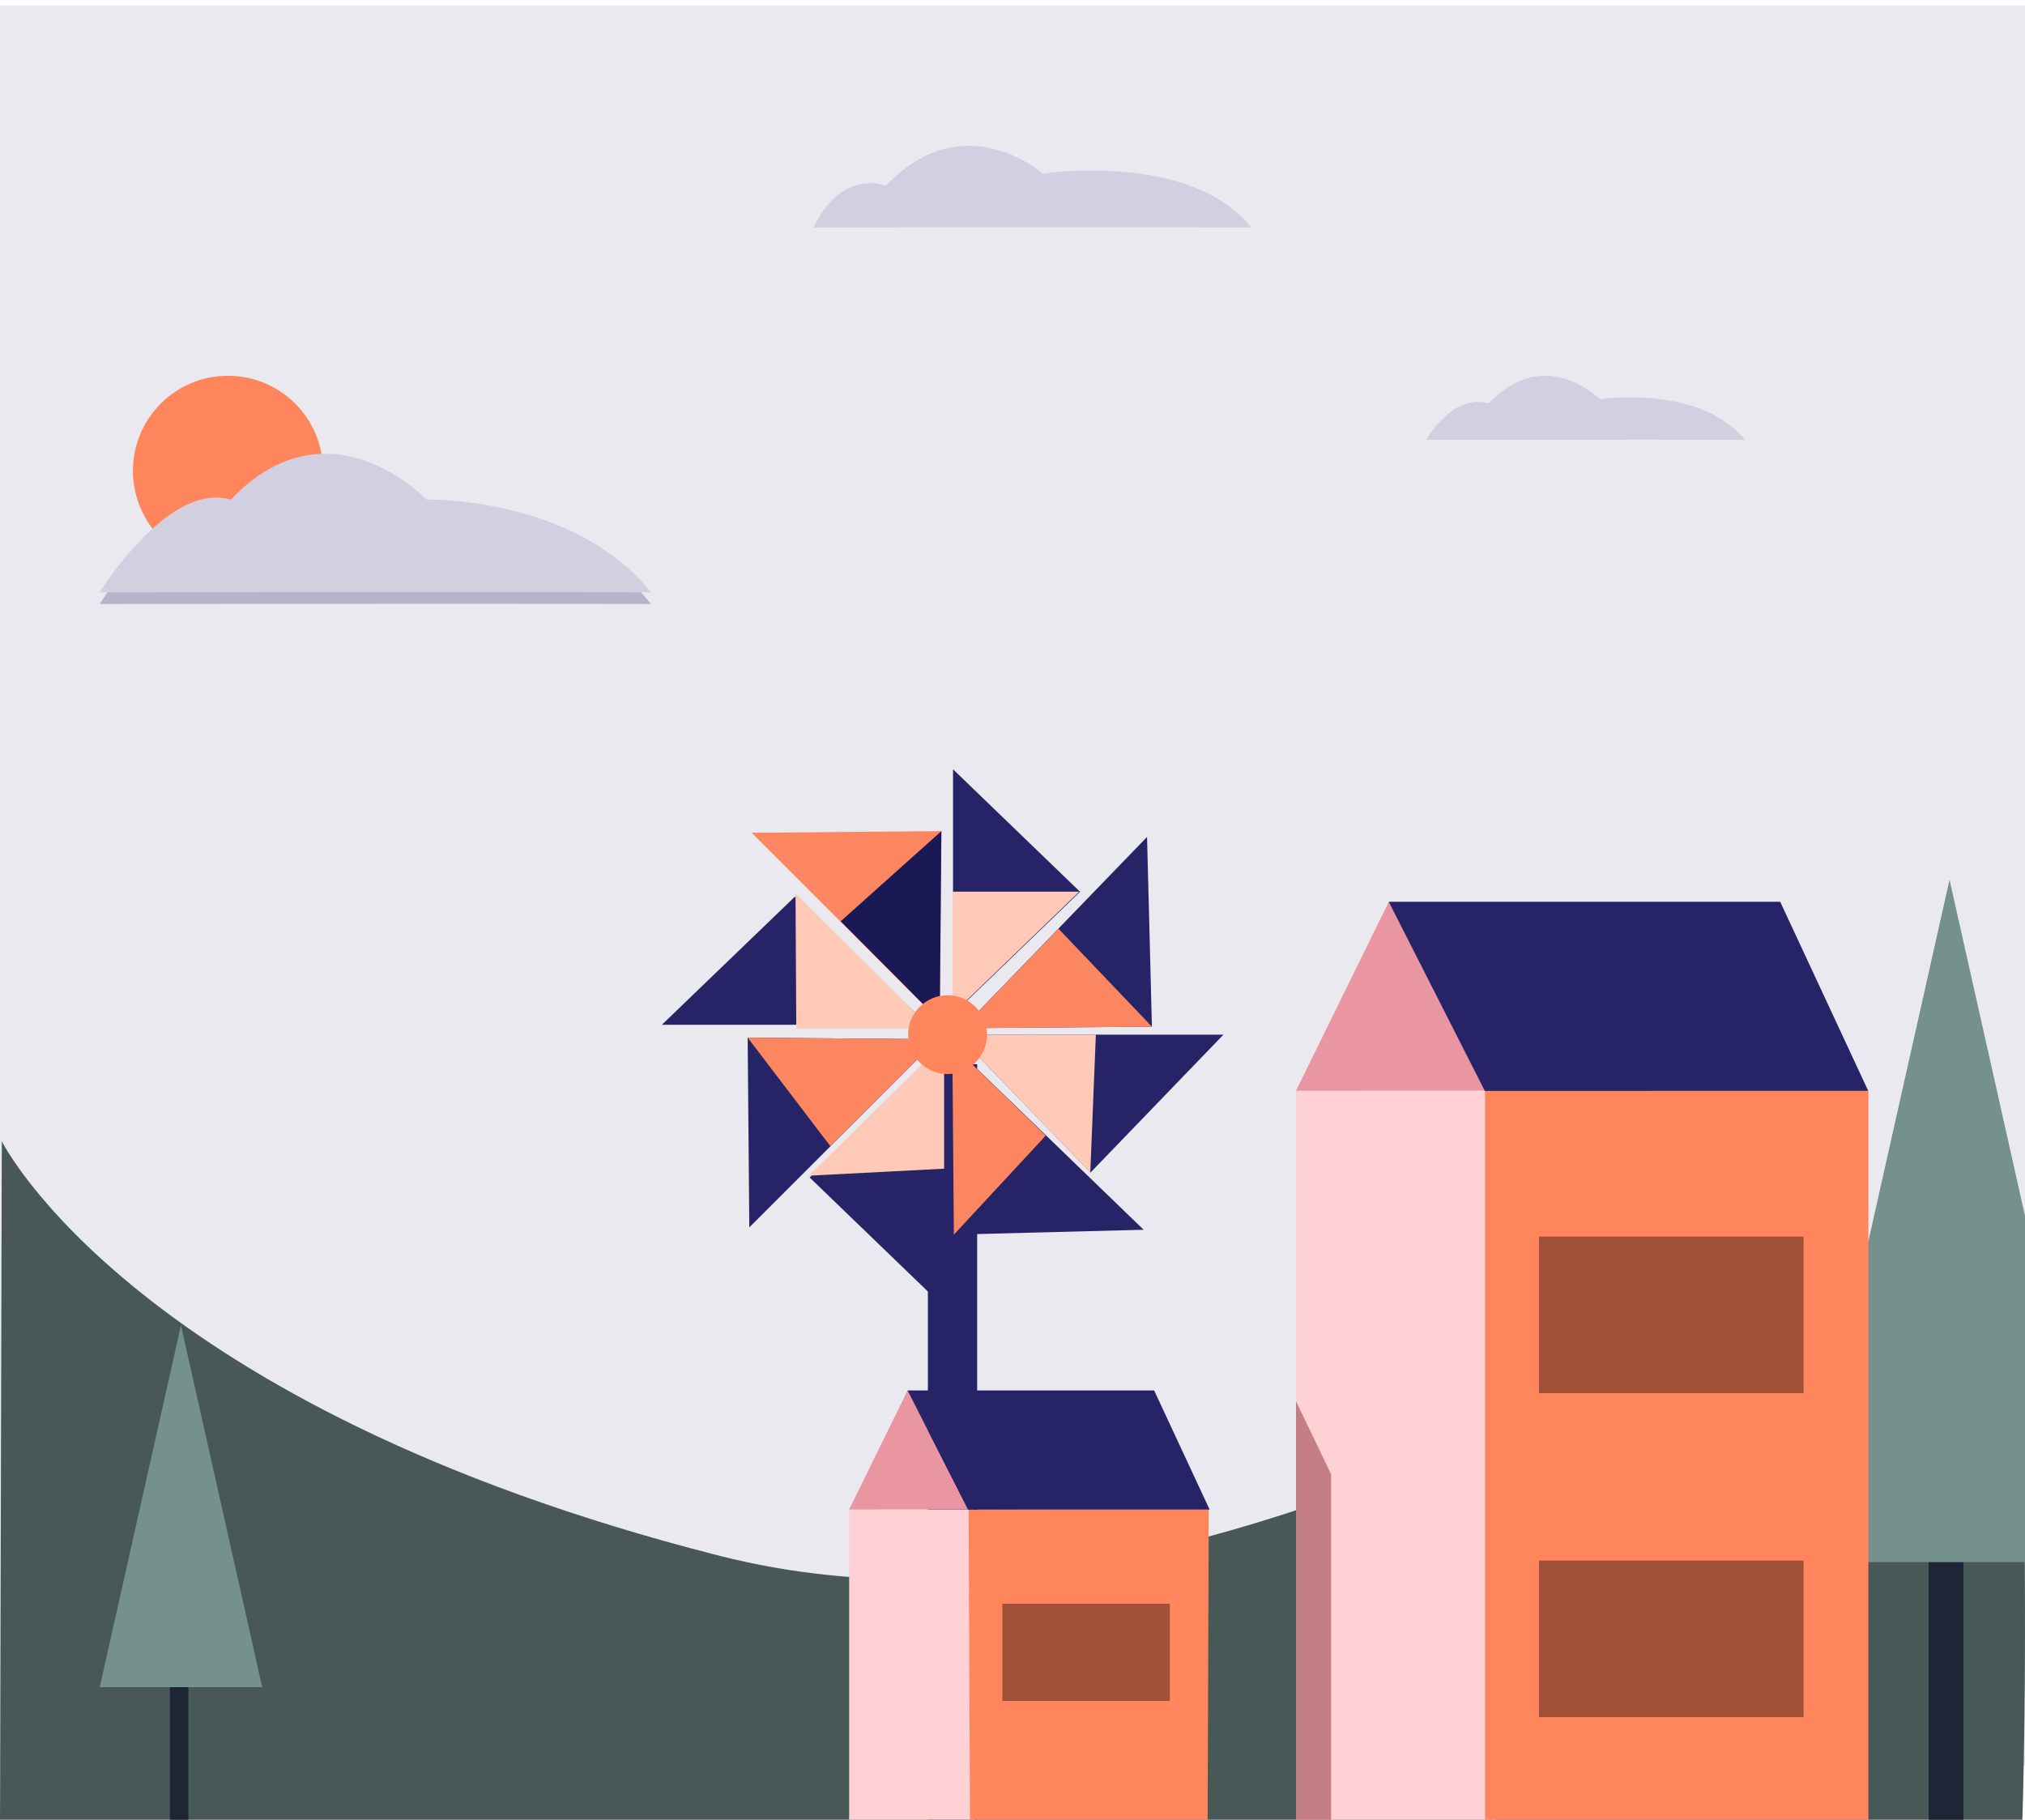 <svg xmlns="http://www.w3.org/2000/svg" xmlns:xlink="http://www.w3.org/1999/xlink" width="375" height="337" viewBox="0 0 375 337">
  <defs>
    <clipPath id="clip-path">
      <rect id="Rectangle_248" data-name="Rectangle 248" width="375" height="337" transform="translate(0 -1)" fill="#fff" stroke="#707070" stroke-width="1"/>
    </clipPath>
  </defs>
  <g id="Mask_Group_6" data-name="Mask Group 6" transform="translate(0 1)" clip-path="url(#clip-path)">
    <g id="Group_48" data-name="Group 48">
      <rect id="Rectangle_216" data-name="Rectangle 216" width="375" height="326" fill="#eae9f0"/>
      <circle id="Ellipse_12" data-name="Ellipse 12" cx="17.605" cy="17.605" r="17.605" transform="translate(24.613 68.588)" fill="#ff855d"/>
      <path id="Path_160" data-name="Path 160" d="M14992.333,554.524s24.306,49.118,132.776,76.74,217.968-85.595,241.365-32.9c1.183,53.433,0,82.83,0,82.83H14992Z" transform="translate(-14992 -344.178)" fill="#485857"/>
      <rect id="Rectangle_219" data-name="Rectangle 219" width="3.419" height="46.077" transform="translate(31.461 290.937)" fill="#1e2536"/>
      <rect id="Rectangle_247" data-name="Rectangle 247" width="6.448" height="86.895" transform="translate(357.157 249.605)" fill="#1e2536"/>
      <path id="Polygon_14" data-name="Polygon 14" d="M15.043,0,30.087,67.012H0Z" transform="translate(18.469 244.438)" fill="#75918e"/>
      <path id="Polygon_23" data-name="Polygon 23" d="M28.37,0l28.37,126.374H0Z" transform="translate(332.656 161.917)" fill="#75918e"/>
      <path id="Path_161" data-name="Path 161" d="M13480.585,1108.638s4.165-10.469,13.389-7.755c14.448-15.166,28.991-2.214,28.991-2.214s27.258-4.182,38.636,9.969C13538.355,1108.55,13480.585,1108.638,13480.585,1108.638Z" transform="translate(-13329.874 -1067.517)" fill="#d1cfe0"/>
      <path id="Path_168" data-name="Path 168" d="M13480.585,1112.571s12.65-20.593,24.273-17.174c18.207-19.111,36.241,0,36.241,0s27.234-.658,41.572,17.174C13553.381,1112.46,13480.585,1112.571,13480.585,1112.571Z" transform="translate(-13462.117 -1001.712)" fill="#b7b3cc"/>
      <path id="Path_163" data-name="Path 163" d="M13480.585,1106.681s4.831-8.724,11.546-6.749c10.516-11.039,20.6-.777,20.6-.777s18.539-2.774,26.822,7.526C13522.635,1106.617,13480.585,1106.681,13480.585,1106.681Z" transform="translate(-13216.455 -1026.229)" fill="#d1cfe0"/>
      <path id="Path_162" data-name="Path 162" d="M13480.585,1112.571s12.65-20.593,24.273-17.174c18.207-19.111,36.241,0,36.241,0s27.234-.658,41.572,17.174C13553.381,1112.46,13480.585,1112.571,13480.585,1112.571Z" transform="translate(-13462.117 -1003.875)" fill="#d1cfe0"/>
      <g id="Group_47" data-name="Group 47" transform="translate(30.284 -91.312)">
        <rect id="Rectangle_246" data-name="Rectangle 246" width="9.123" height="140.497" transform="translate(141.546 287.393)" fill="#262467"/>
        <path id="Polygon_17" data-name="Polygon 17" d="M24.634,0,49.269,25.066H0Z" transform="matrix(-0.695, 0.719, -0.719, -0.695, 200.155, 262.725)" fill="#262467"/>
        <path id="Path_177" data-name="Path 177" d="M1.014,0,25.648,25.066H0Z" transform="matrix(-0.695, 0.719, -0.719, -0.695, 183.747, 279.717)" fill="#fc865f"/>
        <path id="Polygon_19" data-name="Polygon 19" d="M24.633,0,49.265,25.545H0Z" transform="translate(196.285 307.465) rotate(180)" fill="#262467"/>
        <path id="Path_179" data-name="Path 179" d="M1.031-.482l24.6,25.549H0Z" transform="translate(172.654 306.985) rotate(180)" fill="#ffc9b7"/>
        <path id="Polygon_20" data-name="Polygon 20" d="M24.634,0,49.269,25.066H0Z" transform="translate(90.752 299.888) rotate(-45)" fill="#262467"/>
        <path id="Path_180" data-name="Path 180" d="M3.389,0,28.024,25.066,0,25.041Z" transform="translate(105.774 284.865) rotate(-45)" fill="#fc865f"/>
        <path id="Polygon_21" data-name="Polygon 21" d="M24.633,0,49.265,25.545H0Z" transform="translate(119.65 333.009) rotate(-90)" fill="#262467"/>
        <path id="Path_181" data-name="Path 181" d="M0,0,24.634,25.066H1.3Z" transform="translate(119.482 308.042) rotate(-90)" fill="#ffc9b7"/>
        <path id="Polygon_22" data-name="Polygon 22" d="M24.634,0,49.269,25.066H0Z" transform="matrix(-0.719, -0.695, 0.695, -0.719, 164.079, 336.076)" fill="#262467"/>
        <path id="Path_182" data-name="Path 182" d="M0,0,24.634,25.066.515,25.008Z" transform="matrix(-0.719, -0.695, 0.695, -0.719, 146.358, 318.963)" fill="#fc865f"/>
        <path id="Polygon_15" data-name="Polygon 15" d="M22.681,0,45.362,23.521H0Z" transform="translate(169.724 232.781) rotate(90)" fill="#262467"/>
        <path id="Path_174" data-name="Path 174" d="M0,0,22.674,23.48H0Z" transform="translate(169.587 255.438) rotate(90)" fill="#ffc9b7"/>
        <path id="Polygon_16" data-name="Polygon 16" d="M24.634,0,49.269,25.066H0Z" transform="translate(126.628 226.812) rotate(45)" fill="#fc865f"/>
        <path id="Path_175" data-name="Path 175" d="M1.381,0,26.015,25.066,0,24.993Z" transform="translate(143.07 243.255) rotate(45)" fill="#1a1955"/>
        <path id="Path_176" data-name="Path 176" d="M0,0,24.634,25.066Z" transform="translate(144.047 244.231) rotate(45)" fill="#262467"/>
        <path id="Polygon_18" data-name="Polygon 18" d="M24.633,0,49.265,23.72H0Z" transform="translate(92.281 256.375)" fill="#262467"/>
        <path id="Path_178" data-name="Path 178" d="M85.5,0l25.183,25.066H85.644Z" transform="translate(31.534 255.749)" fill="#ffc9b7"/>
        <circle id="Ellipse_13" data-name="Ellipse 13" cx="7.299" cy="7.299" r="7.299" transform="translate(137.897 274.621)" fill="#ff855d"/>
      </g>
      <g id="Group_45" data-name="Group 45" transform="translate(70 1)">
        <g id="Group_44" data-name="Group 44" transform="translate(-5114 -9156)">
          <path id="Path_169" data-name="Path 169" d="M5284,9492V9356h37v136Z" fill="#ffd1d5"/>
          <path id="Path_170" data-name="Path 170" d="M5284,9356l17.188-35,17.8,34.984Z" fill="#e995a2"/>
          <rect id="Rectangle_243" data-name="Rectangle 243" width="71" height="136" transform="translate(5319 9356)" fill="#ff855d"/>
          <path id="Path_171" data-name="Path 171" d="M5301.167,9321h72.5l16.3,35.016-71,.016Z" fill="#262467"/>
        </g>
        <rect id="Rectangle_244" data-name="Rectangle 244" width="49" height="29" transform="translate(215 227)" fill="#a15137"/>
        <rect id="Rectangle_245" data-name="Rectangle 245" width="49" height="29" transform="translate(215 287)" fill="#a15137"/>
      </g>
      <g id="Group_46" data-name="Group 46" transform="translate(-12.752 91.5)">
        <g id="Group_44-2" data-name="Group 44" transform="translate(170 165)">
          <path id="Path_169-2" data-name="Path 169" d="M5284,9413.953V9356h23.307v57.953Z" transform="translate(-5284 -9333.953)" fill="#ffd1d5"/>
          <path id="Path_170-2" data-name="Path 170" d="M5284,9343.047,5294.827,9321l11.21,22.037Z" transform="translate(-5284 -9321)" fill="#e995a2"/>
          <path id="Path_172" data-name="Path 172" d="M-.259-.406,44.21-.5,44,58H0Z" transform="translate(22.386 22.5)" fill="#ff855d"/>
          <path id="Path_171-2" data-name="Path 171" d="M5301.167,9321h45.669l10.269,22.057-44.724.01Z" transform="translate(-5290.353 -9321)" fill="#262467"/>
        </g>
        <rect id="Rectangle_244-2" data-name="Rectangle 244" width="31" height="18" transform="translate(198.386 204.5)" fill="#a15137"/>
      </g>
      <path id="Path_173" data-name="Path 173" d="M6497,9130.5l6.5,13.5v64H6497Z" transform="translate(-6257 -8872)" fill="#c47f85"/>
    </g>
  </g>
</svg>
